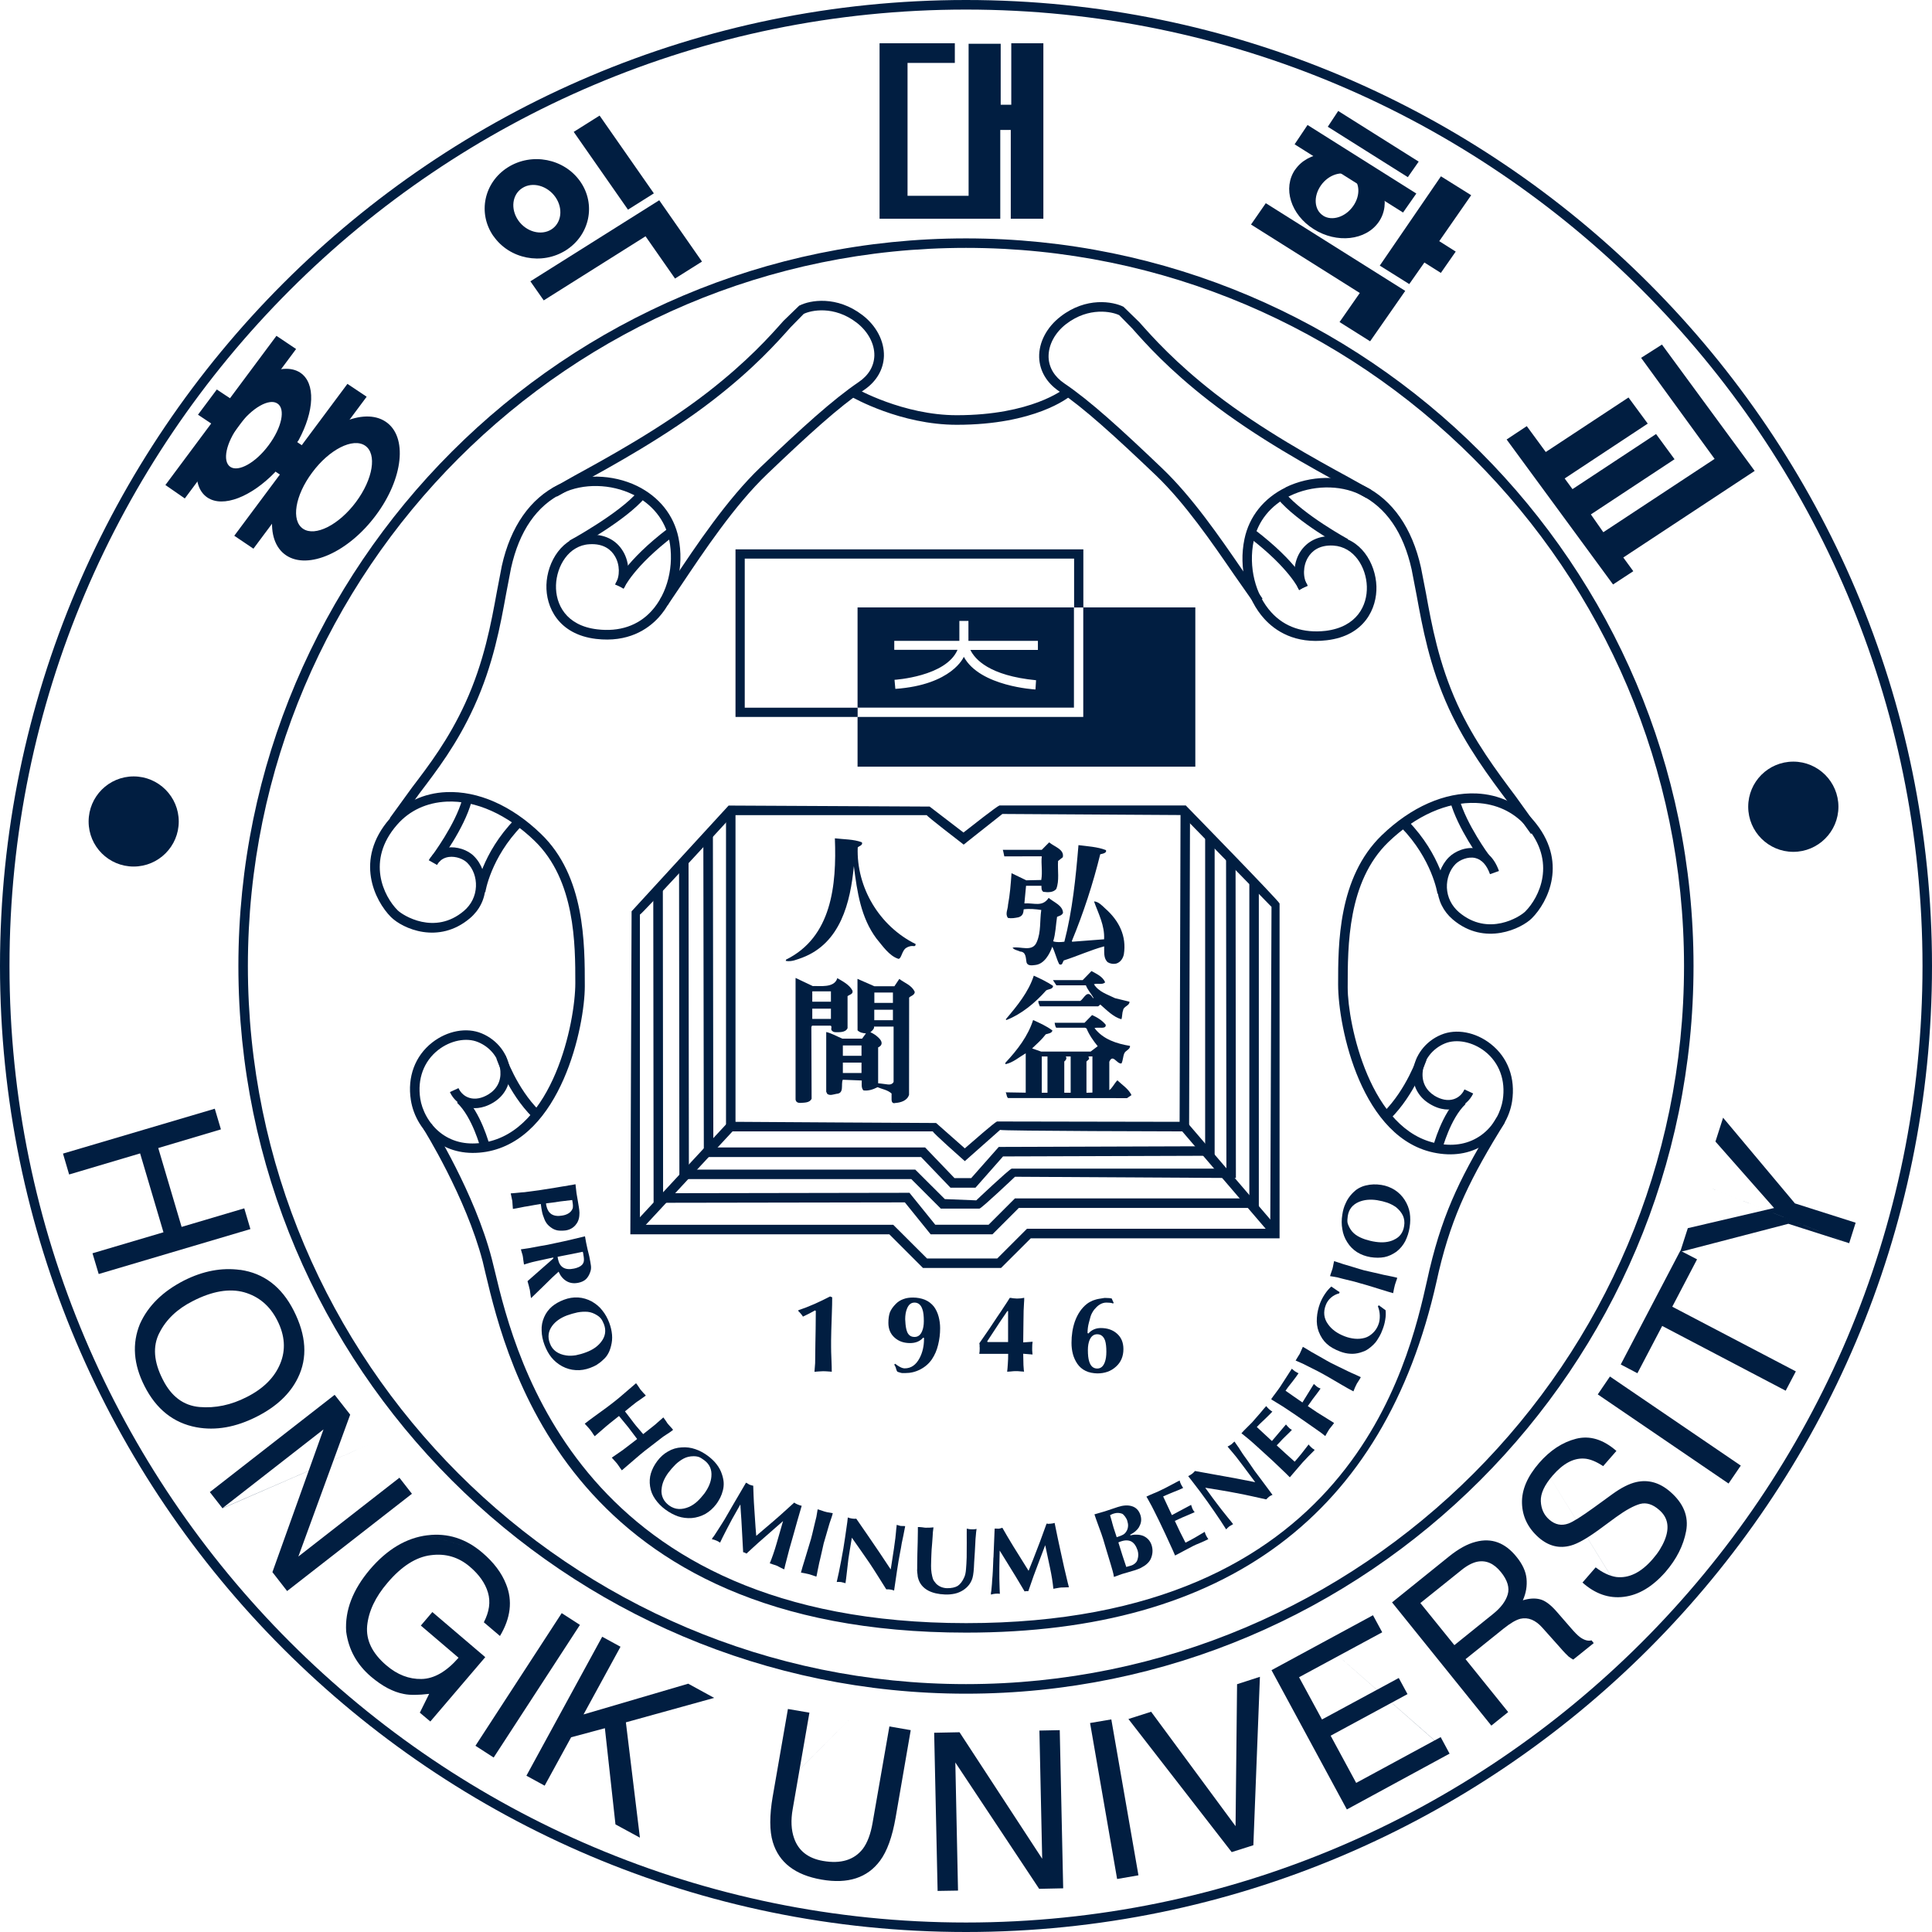 <svg width="23" height="23" viewBox="0 0 23 23" fill="none" xmlns="http://www.w3.org/2000/svg">
<g clip-path="url(#clip0_4393_55144)">
<path d="M6.815 14.304C6.816 14.311 6.817 14.318 6.818 14.325C6.82 14.342 6.822 14.357 6.82 14.369C6.82 14.381 6.816 14.392 6.81 14.402C6.797 14.424 6.78 14.439 6.759 14.45C6.738 14.461 6.713 14.469 6.685 14.472C6.647 14.478 6.615 14.476 6.588 14.466C6.557 14.455 6.534 14.432 6.519 14.399C6.513 14.384 6.509 14.373 6.507 14.364C6.504 14.355 6.502 14.343 6.5 14.326L6.581 14.316L6.676 14.302L6.812 14.286C6.812 14.291 6.813 14.298 6.815 14.305V14.304ZM6.764 14.114C6.757 14.116 6.748 14.117 6.736 14.119C6.73 14.119 6.687 14.126 6.606 14.14C6.527 14.153 6.469 14.162 6.435 14.167L6.264 14.19C6.258 14.192 6.241 14.193 6.211 14.195C6.182 14.197 6.158 14.2 6.14 14.202L6.08 14.207C6.08 14.211 6.083 14.224 6.088 14.245C6.093 14.267 6.097 14.285 6.099 14.298C6.099 14.304 6.101 14.318 6.102 14.341C6.103 14.364 6.105 14.381 6.106 14.392C6.125 14.389 6.155 14.384 6.193 14.376C6.232 14.368 6.262 14.362 6.282 14.36C6.308 14.355 6.333 14.351 6.359 14.346C6.385 14.341 6.412 14.337 6.438 14.333C6.438 14.339 6.44 14.346 6.441 14.354C6.442 14.362 6.443 14.371 6.445 14.383C6.446 14.385 6.448 14.397 6.451 14.416C6.455 14.437 6.459 14.453 6.463 14.465C6.476 14.503 6.487 14.531 6.497 14.547C6.511 14.571 6.531 14.593 6.558 14.612C6.584 14.632 6.611 14.643 6.639 14.648C6.667 14.652 6.698 14.652 6.733 14.648C6.78 14.641 6.818 14.621 6.848 14.588C6.877 14.556 6.894 14.516 6.897 14.468C6.899 14.447 6.899 14.426 6.896 14.406C6.893 14.385 6.891 14.364 6.887 14.345C6.887 14.341 6.884 14.322 6.877 14.285C6.87 14.248 6.865 14.22 6.863 14.203L6.851 14.098C6.822 14.104 6.793 14.11 6.764 14.113L6.764 14.114Z" fill="#011E41"/>
<path d="M6.944 14.932C6.952 14.972 6.954 15.001 6.949 15.021C6.942 15.049 6.921 15.071 6.888 15.085C6.869 15.093 6.851 15.099 6.834 15.102C6.727 15.125 6.663 15.087 6.643 14.99C6.64 14.978 6.639 14.968 6.638 14.962L6.718 14.946L6.806 14.929L6.938 14.902C6.939 14.909 6.942 14.918 6.945 14.932H6.944ZM6.307 15.352C6.308 15.357 6.31 15.372 6.313 15.396C6.316 15.421 6.319 15.441 6.322 15.454L6.377 15.401C6.398 15.381 6.433 15.347 6.479 15.302C6.548 15.233 6.605 15.178 6.65 15.139C6.672 15.19 6.704 15.228 6.745 15.252C6.786 15.276 6.833 15.282 6.886 15.271C6.925 15.263 6.955 15.248 6.977 15.227C6.999 15.205 7.016 15.176 7.028 15.139C7.036 15.117 7.038 15.092 7.035 15.068C7.032 15.044 7.025 15.006 7.015 14.955C7.008 14.928 7.002 14.902 6.995 14.874C6.989 14.848 6.983 14.822 6.978 14.795L6.964 14.718C6.944 14.722 6.892 14.735 6.81 14.755C6.778 14.763 6.748 14.77 6.719 14.776L6.518 14.819C6.509 14.82 6.478 14.826 6.426 14.835C6.373 14.844 6.331 14.852 6.297 14.859L6.223 14.87L6.201 14.873C6.202 14.878 6.206 14.891 6.212 14.912C6.219 14.933 6.224 14.949 6.225 14.962C6.226 14.967 6.228 14.98 6.23 15.001C6.234 15.024 6.236 15.041 6.238 15.054C6.247 15.052 6.264 15.047 6.291 15.038C6.318 15.03 6.339 15.024 6.354 15.021L6.384 15.014L6.582 14.971C6.582 14.971 6.587 14.972 6.589 14.975C6.589 14.977 6.587 14.98 6.584 14.984L6.535 15.028L6.481 15.075L6.28 15.252C6.291 15.288 6.299 15.321 6.306 15.351L6.307 15.352Z" fill="#011E41"/>
<path d="M6.573 15.785C6.612 15.732 6.67 15.69 6.749 15.66C6.79 15.645 6.833 15.633 6.874 15.624C6.917 15.616 6.956 15.614 6.996 15.617C7.035 15.621 7.072 15.635 7.108 15.658C7.131 15.672 7.147 15.688 7.158 15.703C7.169 15.717 7.179 15.739 7.19 15.765C7.218 15.839 7.207 15.91 7.157 15.974C7.116 16.028 7.056 16.07 6.977 16.099C6.935 16.115 6.895 16.126 6.855 16.134C6.815 16.14 6.777 16.142 6.74 16.136C6.693 16.129 6.653 16.114 6.619 16.09C6.586 16.066 6.561 16.034 6.546 15.991C6.518 15.917 6.527 15.848 6.573 15.785ZM7.106 16.246C7.132 16.23 7.157 16.211 7.18 16.188C7.205 16.167 7.225 16.142 7.24 16.114C7.254 16.09 7.265 16.06 7.274 16.024C7.286 15.979 7.29 15.935 7.286 15.889C7.282 15.843 7.271 15.796 7.254 15.75C7.233 15.693 7.205 15.643 7.17 15.6C7.137 15.556 7.094 15.522 7.044 15.493C6.993 15.466 6.94 15.45 6.882 15.446C6.826 15.443 6.769 15.452 6.714 15.473C6.658 15.494 6.61 15.521 6.571 15.554C6.532 15.588 6.5 15.629 6.478 15.68C6.456 15.73 6.445 15.784 6.448 15.84C6.449 15.898 6.461 15.954 6.482 16.01C6.504 16.068 6.531 16.118 6.565 16.16C6.599 16.202 6.641 16.237 6.692 16.265C6.743 16.292 6.797 16.308 6.855 16.311C6.913 16.315 6.969 16.305 7.024 16.285C7.054 16.274 7.082 16.261 7.108 16.246H7.106Z" fill="#011E41"/>
<path d="M7.572 16.467C7.58 16.477 7.591 16.491 7.603 16.51C7.615 16.528 7.623 16.54 7.625 16.543C7.634 16.554 7.646 16.567 7.661 16.584C7.676 16.599 7.685 16.609 7.688 16.614C7.671 16.626 7.648 16.643 7.618 16.664C7.587 16.684 7.567 16.699 7.559 16.706L7.521 16.736L7.44 16.802C7.452 16.817 7.472 16.844 7.5 16.88C7.528 16.918 7.543 16.938 7.546 16.941C7.559 16.958 7.579 16.983 7.61 17.018C7.64 17.053 7.655 17.071 7.657 17.073L7.783 16.973C7.8 16.959 7.814 16.948 7.825 16.937C7.868 16.899 7.893 16.878 7.897 16.874C7.905 16.884 7.915 16.899 7.928 16.917C7.94 16.936 7.947 16.947 7.951 16.951C7.957 16.959 7.969 16.972 7.985 16.989C8 17.006 8.01 17.016 8.013 17.022C7.997 17.035 7.981 17.047 7.967 17.056C7.916 17.089 7.89 17.106 7.886 17.11L7.676 17.272C7.638 17.303 7.603 17.331 7.573 17.358C7.467 17.449 7.41 17.497 7.403 17.504C7.394 17.493 7.385 17.479 7.373 17.462C7.361 17.444 7.353 17.433 7.35 17.429C7.342 17.419 7.329 17.403 7.312 17.385C7.295 17.367 7.285 17.356 7.283 17.353L7.412 17.264L7.543 17.164L7.585 17.131L7.48 16.992L7.369 16.857L7.261 16.943C7.236 16.962 7.204 16.991 7.161 17.028C7.119 17.064 7.092 17.087 7.08 17.098C7.072 17.088 7.062 17.075 7.051 17.056C7.039 17.038 7.031 17.028 7.028 17.024C7.019 17.012 7.006 16.998 6.99 16.98C6.973 16.963 6.964 16.952 6.961 16.949C6.995 16.923 7.036 16.89 7.086 16.855C7.199 16.774 7.269 16.722 7.297 16.699C7.337 16.668 7.371 16.64 7.401 16.614C7.508 16.521 7.566 16.472 7.572 16.467V16.467Z" fill="#011E41"/>
<path d="M7.876 17.733C7.879 17.667 7.907 17.6 7.956 17.533C7.983 17.497 8.012 17.464 8.042 17.434C8.073 17.405 8.106 17.381 8.14 17.363C8.175 17.345 8.213 17.336 8.257 17.336C8.284 17.336 8.305 17.34 8.322 17.346C8.34 17.353 8.359 17.366 8.383 17.383C8.447 17.43 8.476 17.494 8.469 17.576C8.464 17.644 8.435 17.711 8.386 17.779C8.359 17.814 8.331 17.846 8.302 17.873C8.272 17.901 8.24 17.922 8.206 17.938C8.162 17.957 8.121 17.966 8.08 17.964C8.039 17.962 8.001 17.948 7.964 17.921C7.9 17.873 7.87 17.81 7.875 17.733H7.876ZM8.574 17.83C8.587 17.804 8.598 17.774 8.606 17.742C8.614 17.711 8.617 17.679 8.615 17.647C8.613 17.62 8.607 17.588 8.595 17.552C8.581 17.508 8.56 17.469 8.531 17.432C8.503 17.395 8.468 17.363 8.429 17.333C8.38 17.297 8.33 17.269 8.278 17.252C8.226 17.234 8.171 17.226 8.113 17.231C8.056 17.234 8.002 17.25 7.953 17.279C7.903 17.307 7.861 17.345 7.825 17.393C7.789 17.441 7.764 17.49 7.749 17.539C7.734 17.588 7.731 17.641 7.739 17.695C7.747 17.75 7.767 17.8 7.8 17.847C7.833 17.894 7.872 17.935 7.92 17.97C7.97 18.007 8.021 18.034 8.072 18.052C8.124 18.069 8.178 18.076 8.236 18.072C8.293 18.067 8.347 18.05 8.397 18.023C8.448 17.993 8.49 17.955 8.525 17.909C8.545 17.883 8.56 17.856 8.574 17.83V17.83Z" fill="#011E41"/>
<path d="M8.707 17.948L8.881 17.651C8.887 17.653 8.894 17.658 8.904 17.663C8.913 17.67 8.919 17.673 8.921 17.674C8.931 17.678 8.94 17.681 8.948 17.683C8.956 17.684 8.962 17.686 8.967 17.687C8.97 17.773 8.972 17.84 8.975 17.886C8.976 17.903 8.98 17.969 8.988 18.084C8.992 18.151 8.997 18.217 9.003 18.284L9.115 18.188C9.233 18.089 9.347 17.988 9.455 17.888L9.466 17.895C9.471 17.899 9.477 17.902 9.482 17.904C9.487 17.906 9.493 17.91 9.5 17.912C9.516 17.919 9.531 17.924 9.544 17.926C9.505 18.059 9.474 18.168 9.451 18.252C9.427 18.336 9.409 18.399 9.397 18.442L9.347 18.635C9.347 18.639 9.345 18.646 9.342 18.657C9.34 18.669 9.338 18.676 9.335 18.683C9.324 18.677 9.307 18.67 9.288 18.66C9.268 18.649 9.256 18.643 9.252 18.641C9.24 18.636 9.223 18.63 9.202 18.624C9.181 18.616 9.169 18.612 9.164 18.611C9.192 18.543 9.22 18.463 9.246 18.372C9.272 18.281 9.297 18.193 9.322 18.108C9.273 18.151 9.224 18.194 9.176 18.236C9.127 18.278 9.079 18.321 9.03 18.364C8.998 18.393 8.95 18.436 8.887 18.495C8.876 18.489 8.868 18.485 8.862 18.482C8.86 18.482 8.854 18.48 8.847 18.479L8.836 18.276C8.832 18.211 8.829 18.15 8.826 18.094C8.822 18.033 8.817 17.972 8.814 17.91L8.714 18.087L8.654 18.201L8.603 18.301L8.572 18.365C8.558 18.355 8.547 18.349 8.541 18.346C8.534 18.342 8.529 18.341 8.525 18.339C8.511 18.332 8.493 18.328 8.475 18.324C8.477 18.317 8.481 18.311 8.485 18.305C8.485 18.303 8.49 18.298 8.498 18.289C8.509 18.272 8.525 18.248 8.546 18.215C8.562 18.191 8.578 18.164 8.597 18.135C8.616 18.105 8.636 18.073 8.657 18.035C8.679 17.998 8.696 17.969 8.708 17.947L8.707 17.948Z" fill="#011E41"/>
<path d="M9.914 18.014C9.91 18.031 9.905 18.049 9.898 18.069C9.881 18.117 9.871 18.148 9.868 18.16C9.862 18.184 9.851 18.22 9.837 18.267C9.823 18.314 9.812 18.35 9.806 18.373C9.8 18.399 9.791 18.437 9.78 18.489C9.768 18.539 9.76 18.579 9.753 18.604C9.75 18.616 9.743 18.651 9.732 18.706C9.728 18.729 9.724 18.75 9.719 18.769C9.707 18.766 9.691 18.76 9.671 18.753C9.65 18.746 9.638 18.742 9.633 18.741C9.604 18.733 9.571 18.728 9.535 18.721C9.546 18.68 9.56 18.631 9.579 18.572C9.62 18.439 9.645 18.355 9.655 18.32L9.67 18.261L9.704 18.118C9.709 18.098 9.714 18.077 9.719 18.057C9.723 18.036 9.728 18.007 9.734 17.968C9.747 17.971 9.763 17.977 9.785 17.984C9.805 17.991 9.818 17.996 9.822 17.996C9.836 18 9.853 18.005 9.875 18.007C9.897 18.011 9.91 18.014 9.914 18.014V18.014Z" fill="#011E41"/>
<path d="M10.064 18.848L10.057 18.845L10.013 18.834C9.998 18.832 9.98 18.832 9.961 18.833C9.978 18.76 9.996 18.676 10.014 18.579C10.033 18.483 10.048 18.39 10.061 18.3L10.087 18.119L10.093 18.065C10.111 18.072 10.128 18.076 10.143 18.078C10.158 18.08 10.174 18.082 10.194 18.08C10.218 18.115 10.263 18.181 10.332 18.28C10.377 18.346 10.422 18.413 10.469 18.481C10.526 18.566 10.571 18.634 10.604 18.684L10.642 18.437L10.659 18.312C10.661 18.296 10.663 18.274 10.666 18.243C10.668 18.213 10.671 18.19 10.673 18.175L10.675 18.153C10.686 18.156 10.696 18.159 10.704 18.161C10.712 18.164 10.719 18.166 10.725 18.166C10.73 18.167 10.738 18.167 10.75 18.167C10.762 18.167 10.771 18.167 10.776 18.169L10.764 18.23C10.761 18.247 10.758 18.265 10.754 18.282C10.743 18.33 10.737 18.36 10.735 18.372C10.73 18.406 10.723 18.444 10.715 18.484C10.707 18.523 10.701 18.556 10.697 18.583L10.679 18.697L10.644 18.935L10.632 18.931C10.621 18.927 10.61 18.924 10.599 18.923C10.585 18.921 10.569 18.919 10.551 18.921C10.506 18.848 10.473 18.796 10.453 18.765C10.418 18.708 10.383 18.656 10.351 18.607C10.327 18.571 10.291 18.52 10.245 18.454L10.141 18.306L10.116 18.457L10.1 18.559C10.097 18.584 10.09 18.645 10.079 18.74C10.075 18.779 10.07 18.815 10.065 18.849L10.064 18.848Z" fill="#011E41"/>
<path d="M11.626 18.201C11.621 18.229 11.619 18.256 11.617 18.281C11.614 18.307 11.612 18.335 11.611 18.367L11.605 18.478L11.597 18.603C11.594 18.688 11.588 18.748 11.577 18.786C11.559 18.846 11.523 18.893 11.467 18.93C11.437 18.949 11.404 18.964 11.367 18.972C11.329 18.98 11.291 18.984 11.25 18.982C11.171 18.979 11.105 18.964 11.051 18.936C10.986 18.901 10.945 18.85 10.928 18.78C10.926 18.775 10.925 18.765 10.924 18.753C10.922 18.74 10.921 18.73 10.92 18.721C10.919 18.712 10.919 18.703 10.918 18.696C10.918 18.689 10.918 18.681 10.919 18.67C10.919 18.657 10.919 18.647 10.919 18.64L10.921 18.499L10.925 18.357L10.927 18.226V18.179C10.938 18.179 10.955 18.179 10.978 18.182C11.001 18.186 11.015 18.187 11.021 18.187C11.051 18.188 11.082 18.186 11.113 18.183L11.106 18.238C11.105 18.268 11.101 18.312 11.097 18.372C11.091 18.431 11.089 18.475 11.088 18.504L11.086 18.555C11.085 18.584 11.085 18.612 11.084 18.641C11.084 18.669 11.085 18.698 11.09 18.726C11.095 18.754 11.1 18.778 11.106 18.796C11.113 18.814 11.126 18.833 11.145 18.854C11.179 18.887 11.222 18.905 11.273 18.907C11.327 18.908 11.37 18.898 11.401 18.88C11.431 18.86 11.458 18.826 11.48 18.775C11.49 18.753 11.497 18.722 11.5 18.682C11.504 18.642 11.506 18.594 11.508 18.54C11.509 18.502 11.509 18.446 11.509 18.369C11.508 18.293 11.509 18.236 11.509 18.198C11.523 18.201 11.533 18.202 11.539 18.204C11.544 18.205 11.554 18.206 11.567 18.206C11.579 18.206 11.587 18.206 11.594 18.206C11.601 18.206 11.611 18.204 11.624 18.202L11.626 18.201Z" fill="#011E41"/>
<path d="M11.827 18.542L11.841 18.198C11.847 18.197 11.855 18.197 11.867 18.198C11.878 18.199 11.885 18.199 11.887 18.199C11.898 18.198 11.907 18.196 11.915 18.193C11.922 18.191 11.929 18.19 11.933 18.188C11.977 18.264 12.01 18.322 12.034 18.36C12.043 18.376 12.078 18.433 12.139 18.53C12.174 18.587 12.209 18.644 12.245 18.7L12.3 18.563C12.357 18.419 12.41 18.278 12.459 18.139H12.471C12.478 18.142 12.484 18.142 12.49 18.14C12.496 18.14 12.502 18.14 12.508 18.139C12.527 18.137 12.542 18.135 12.555 18.13C12.582 18.266 12.606 18.376 12.625 18.463C12.644 18.547 12.658 18.611 12.667 18.654L12.713 18.849C12.713 18.849 12.716 18.859 12.719 18.871C12.722 18.881 12.724 18.89 12.725 18.896C12.712 18.897 12.694 18.898 12.671 18.898C12.649 18.899 12.635 18.899 12.631 18.899C12.618 18.901 12.601 18.902 12.579 18.907C12.558 18.911 12.544 18.913 12.54 18.914C12.533 18.841 12.52 18.757 12.5 18.664C12.48 18.572 12.461 18.482 12.443 18.395C12.419 18.456 12.396 18.517 12.374 18.577C12.351 18.637 12.329 18.698 12.306 18.758C12.291 18.799 12.27 18.861 12.242 18.942C12.229 18.942 12.22 18.942 12.214 18.942C12.211 18.942 12.206 18.943 12.198 18.946L12.094 18.772C12.059 18.716 12.028 18.664 11.998 18.616C11.966 18.564 11.934 18.512 11.901 18.459L11.897 18.662V18.791L11.9 18.902L11.903 18.974C11.886 18.972 11.873 18.971 11.867 18.972C11.859 18.972 11.854 18.972 11.848 18.973C11.833 18.974 11.816 18.978 11.797 18.983C11.797 18.978 11.797 18.97 11.797 18.962C11.797 18.96 11.798 18.953 11.801 18.941C11.803 18.922 11.806 18.893 11.809 18.855C11.811 18.825 11.812 18.793 11.816 18.759C11.819 18.724 11.82 18.686 11.822 18.643C11.824 18.599 11.825 18.566 11.826 18.542H11.827Z" fill="#011E41"/>
<path d="M13.239 18.122C13.228 18.082 13.22 18.055 13.215 18.038C13.229 18.031 13.238 18.026 13.243 18.024C13.249 18.022 13.256 18.02 13.265 18.017C13.296 18.008 13.326 18.009 13.357 18.02C13.369 18.025 13.381 18.037 13.394 18.055C13.407 18.073 13.416 18.09 13.42 18.105C13.427 18.128 13.431 18.149 13.429 18.17C13.427 18.193 13.421 18.213 13.409 18.231C13.398 18.249 13.385 18.262 13.37 18.27C13.356 18.278 13.337 18.286 13.312 18.294C13.307 18.295 13.302 18.297 13.294 18.3L13.257 18.187C13.257 18.187 13.251 18.163 13.239 18.124V18.122ZM13.561 18.176C13.587 18.132 13.592 18.087 13.577 18.038C13.559 17.98 13.522 17.943 13.468 17.929C13.424 17.917 13.371 17.92 13.309 17.94L13.153 17.992L13.029 18.028C13.04 18.062 13.057 18.11 13.081 18.175C13.105 18.239 13.122 18.288 13.132 18.32C13.133 18.325 13.146 18.368 13.17 18.448C13.194 18.527 13.211 18.585 13.222 18.62C13.23 18.645 13.237 18.671 13.245 18.699C13.253 18.727 13.258 18.751 13.261 18.773L13.355 18.739L13.515 18.692C13.529 18.687 13.543 18.682 13.556 18.677C13.569 18.672 13.579 18.667 13.586 18.663C13.614 18.648 13.636 18.634 13.651 18.62C13.672 18.602 13.688 18.582 13.699 18.559C13.723 18.505 13.727 18.451 13.71 18.396C13.693 18.343 13.659 18.306 13.609 18.284C13.585 18.275 13.56 18.27 13.533 18.27C13.506 18.269 13.481 18.271 13.458 18.279L13.455 18.27C13.503 18.246 13.539 18.215 13.562 18.177L13.561 18.176ZM13.314 18.362C13.318 18.36 13.323 18.358 13.33 18.355C13.337 18.353 13.343 18.351 13.348 18.349C13.396 18.333 13.436 18.335 13.468 18.351C13.501 18.369 13.525 18.404 13.543 18.457C13.553 18.491 13.554 18.526 13.543 18.562C13.538 18.582 13.528 18.598 13.514 18.61C13.499 18.623 13.483 18.633 13.462 18.639L13.408 18.654L13.363 18.519L13.314 18.362H13.314Z" fill="#011E41"/>
<path d="M13.655 17.83L13.648 17.817C13.666 17.808 13.693 17.795 13.73 17.78C13.768 17.765 13.795 17.753 13.814 17.743C13.847 17.728 13.89 17.706 13.944 17.677C13.999 17.647 14.032 17.631 14.043 17.625C14.046 17.639 14.052 17.654 14.06 17.672C14.062 17.675 14.065 17.68 14.068 17.685C14.07 17.69 14.074 17.696 14.078 17.703L14.086 17.713C14.06 17.726 14.02 17.744 13.966 17.764C13.913 17.786 13.872 17.803 13.847 17.815L13.897 17.922L13.951 18.037L14.18 17.915C14.183 17.927 14.187 17.937 14.19 17.945C14.192 17.953 14.195 17.96 14.198 17.965C14.202 17.974 14.206 17.981 14.21 17.986C14.213 17.991 14.217 17.996 14.222 18.002C14.202 18.011 14.171 18.025 14.13 18.042C14.088 18.059 14.057 18.073 14.036 18.083L13.986 18.106L14.048 18.237L14.113 18.365C14.185 18.329 14.261 18.286 14.342 18.236C14.345 18.25 14.351 18.265 14.359 18.282C14.362 18.286 14.364 18.291 14.367 18.295C14.37 18.299 14.373 18.306 14.377 18.312L14.385 18.323C14.364 18.334 14.333 18.348 14.292 18.366C14.249 18.383 14.218 18.397 14.197 18.408L14.078 18.471L13.989 18.518L13.963 18.458L13.874 18.264L13.8 18.108L13.741 17.989C13.728 17.962 13.717 17.943 13.711 17.93C13.675 17.864 13.656 17.831 13.656 17.83H13.655Z" fill="#011E41"/>
<path d="M14.681 18.144L14.674 18.148L14.636 18.17C14.623 18.181 14.61 18.192 14.597 18.207C14.558 18.144 14.51 18.072 14.454 17.991C14.399 17.911 14.344 17.834 14.289 17.76L14.178 17.615L14.145 17.573C14.162 17.565 14.176 17.556 14.189 17.547C14.201 17.539 14.213 17.526 14.226 17.512C14.266 17.519 14.346 17.534 14.464 17.555C14.543 17.569 14.622 17.584 14.703 17.598C14.804 17.618 14.884 17.633 14.943 17.645L14.793 17.444L14.716 17.343C14.707 17.331 14.693 17.314 14.673 17.291C14.653 17.268 14.638 17.251 14.628 17.238L14.614 17.221C14.624 17.216 14.633 17.211 14.64 17.207C14.648 17.203 14.653 17.198 14.658 17.195C14.663 17.192 14.669 17.187 14.677 17.178C14.685 17.171 14.692 17.165 14.696 17.161L14.732 17.213C14.742 17.226 14.752 17.241 14.762 17.258C14.788 17.299 14.805 17.324 14.812 17.333C14.833 17.362 14.855 17.392 14.878 17.426C14.901 17.46 14.92 17.488 14.935 17.509L15.005 17.602L15.149 17.796L15.137 17.801C15.127 17.805 15.117 17.811 15.109 17.817C15.097 17.827 15.086 17.838 15.074 17.85C14.991 17.832 14.93 17.818 14.893 17.81C14.829 17.796 14.768 17.783 14.71 17.773C14.666 17.764 14.605 17.753 14.526 17.74L14.348 17.711L14.438 17.835L14.5 17.917C14.514 17.937 14.552 17.985 14.613 18.061C14.638 18.09 14.66 18.119 14.681 18.146V18.144Z" fill="#011E41"/>
<path d="M14.79 17.072L14.779 17.063C14.792 17.047 14.813 17.026 14.841 16.998C14.87 16.969 14.891 16.948 14.906 16.933C14.93 16.906 14.962 16.869 15.002 16.823C15.042 16.775 15.065 16.748 15.074 16.739C15.083 16.75 15.093 16.763 15.107 16.775C15.11 16.778 15.115 16.782 15.119 16.785C15.123 16.788 15.129 16.793 15.135 16.797L15.147 16.805C15.128 16.826 15.097 16.857 15.055 16.897C15.012 16.936 14.982 16.967 14.962 16.988L15.049 17.069L15.142 17.155L15.309 16.958C15.317 16.967 15.324 16.974 15.329 16.981C15.335 16.988 15.34 16.993 15.345 16.997C15.351 17.004 15.358 17.009 15.363 17.012C15.368 17.015 15.374 17.018 15.38 17.022C15.366 17.038 15.342 17.062 15.309 17.093C15.277 17.124 15.253 17.148 15.238 17.166L15.199 17.207L15.306 17.305L15.413 17.401C15.467 17.34 15.522 17.272 15.579 17.196C15.587 17.208 15.598 17.219 15.611 17.231C15.615 17.234 15.619 17.238 15.623 17.242C15.628 17.245 15.633 17.249 15.639 17.252L15.651 17.261C15.636 17.277 15.612 17.302 15.58 17.333C15.547 17.367 15.524 17.391 15.508 17.409L15.421 17.51L15.355 17.587L15.309 17.541L15.155 17.394L15.027 17.277L14.929 17.188C14.907 17.168 14.891 17.154 14.879 17.144C14.821 17.096 14.792 17.072 14.791 17.072H14.79Z" fill="#011E41"/>
<path d="M15.145 16.665L15.133 16.657C15.144 16.641 15.161 16.616 15.186 16.584C15.21 16.553 15.227 16.528 15.239 16.511C15.26 16.48 15.286 16.439 15.319 16.387C15.352 16.336 15.372 16.304 15.379 16.294C15.389 16.304 15.402 16.314 15.416 16.325C15.42 16.328 15.425 16.33 15.43 16.333C15.434 16.336 15.441 16.339 15.447 16.343L15.459 16.348C15.443 16.373 15.418 16.407 15.382 16.453C15.345 16.498 15.32 16.532 15.304 16.556L15.401 16.624L15.505 16.696L15.641 16.476C15.65 16.484 15.658 16.491 15.665 16.497C15.671 16.503 15.677 16.507 15.682 16.511C15.69 16.517 15.698 16.52 15.703 16.523C15.708 16.525 15.714 16.528 15.721 16.53C15.709 16.549 15.689 16.576 15.662 16.611C15.634 16.647 15.614 16.674 15.601 16.694L15.569 16.739L15.678 16.813L15.882 16.94C15.876 16.95 15.865 16.963 15.851 16.981C15.837 16.999 15.828 17.01 15.824 17.015C15.817 17.026 15.808 17.041 15.797 17.06C15.787 17.079 15.78 17.091 15.777 17.096L15.725 17.055L15.551 16.933L15.409 16.835L15.298 16.761C15.275 16.745 15.256 16.734 15.243 16.726C15.179 16.686 15.145 16.667 15.145 16.666V16.665Z" fill="#011E41"/>
<path d="M15.511 16.034C15.526 16.042 15.541 16.051 15.559 16.062C15.603 16.089 15.63 16.106 15.642 16.111C15.663 16.124 15.696 16.141 15.739 16.166C15.781 16.191 15.814 16.209 15.836 16.221C15.859 16.233 15.893 16.25 15.941 16.273C15.988 16.295 16.023 16.313 16.048 16.325C16.059 16.331 16.091 16.345 16.143 16.368C16.164 16.378 16.183 16.386 16.2 16.395C16.195 16.406 16.186 16.42 16.174 16.439C16.162 16.457 16.155 16.468 16.153 16.472C16.139 16.498 16.125 16.53 16.112 16.564C16.074 16.544 16.028 16.519 15.976 16.488C15.855 16.417 15.78 16.373 15.748 16.356L15.694 16.327L15.563 16.261C15.544 16.252 15.525 16.243 15.507 16.233C15.487 16.224 15.46 16.212 15.424 16.197C15.43 16.187 15.439 16.171 15.451 16.152C15.462 16.134 15.47 16.123 15.472 16.119C15.478 16.107 15.485 16.09 15.494 16.07C15.503 16.05 15.508 16.037 15.51 16.034H15.511Z" fill="#011E41"/>
<path d="M16.403 15.552L16.414 15.539L16.495 15.598C16.499 15.633 16.498 15.671 16.491 15.71C16.485 15.749 16.475 15.787 16.46 15.825C16.448 15.859 16.435 15.887 16.422 15.909C16.421 15.911 16.411 15.927 16.392 15.958C16.382 15.973 16.368 15.991 16.349 16.009C16.33 16.027 16.313 16.042 16.297 16.053C16.282 16.065 16.264 16.075 16.245 16.084C16.229 16.09 16.211 16.097 16.191 16.103C16.152 16.114 16.113 16.119 16.074 16.116C16.035 16.114 15.995 16.105 15.955 16.09C15.889 16.065 15.835 16.035 15.795 15.998C15.755 15.962 15.723 15.914 15.699 15.853C15.68 15.802 15.673 15.748 15.677 15.688C15.681 15.629 15.694 15.571 15.715 15.515C15.73 15.476 15.749 15.441 15.772 15.406C15.796 15.37 15.821 15.341 15.849 15.316C15.862 15.325 15.878 15.336 15.896 15.348C15.914 15.361 15.932 15.372 15.948 15.382L15.943 15.397C15.907 15.406 15.874 15.423 15.846 15.447C15.817 15.472 15.796 15.502 15.783 15.537C15.751 15.619 15.76 15.697 15.811 15.766C15.855 15.828 15.921 15.875 16.007 15.908C16.048 15.924 16.088 15.933 16.129 15.937C16.171 15.941 16.209 15.937 16.247 15.927C16.283 15.917 16.316 15.896 16.345 15.868C16.373 15.841 16.395 15.808 16.409 15.77C16.422 15.738 16.427 15.701 16.426 15.661C16.425 15.621 16.417 15.585 16.403 15.55V15.552Z" fill="#011E41"/>
<path d="M15.88 15.013C15.896 15.018 15.914 15.023 15.934 15.03C15.981 15.046 16.012 15.056 16.025 15.059C16.049 15.066 16.085 15.076 16.132 15.091C16.179 15.105 16.215 15.117 16.239 15.123C16.264 15.129 16.302 15.138 16.353 15.149C16.404 15.161 16.443 15.169 16.469 15.176C16.482 15.179 16.516 15.186 16.572 15.197C16.594 15.202 16.615 15.206 16.634 15.212C16.631 15.224 16.626 15.239 16.618 15.26C16.611 15.28 16.607 15.293 16.606 15.297C16.598 15.326 16.592 15.358 16.585 15.395C16.544 15.383 16.495 15.369 16.436 15.35C16.304 15.309 16.22 15.283 16.185 15.275L16.126 15.258L15.983 15.223C15.963 15.218 15.943 15.212 15.922 15.207C15.902 15.204 15.873 15.197 15.834 15.192C15.837 15.179 15.843 15.162 15.85 15.142C15.858 15.121 15.862 15.108 15.863 15.104C15.867 15.09 15.87 15.073 15.874 15.052C15.878 15.03 15.881 15.017 15.882 15.013L15.88 15.013Z" fill="#011E41"/>
<path d="M16.591 14.761C16.531 14.789 16.459 14.796 16.377 14.784C16.333 14.778 16.291 14.767 16.25 14.754C16.209 14.74 16.172 14.723 16.141 14.701C16.109 14.678 16.083 14.649 16.063 14.61C16.051 14.587 16.043 14.565 16.041 14.548C16.039 14.529 16.041 14.506 16.045 14.476C16.057 14.398 16.1 14.342 16.176 14.309C16.238 14.283 16.311 14.275 16.395 14.288C16.438 14.295 16.479 14.305 16.517 14.318C16.555 14.332 16.589 14.35 16.619 14.371C16.656 14.401 16.684 14.435 16.701 14.471C16.718 14.508 16.723 14.55 16.716 14.594C16.704 14.674 16.663 14.729 16.592 14.76L16.591 14.761ZM16.351 14.1C16.321 14.101 16.29 14.105 16.258 14.113C16.227 14.12 16.197 14.133 16.169 14.149C16.146 14.162 16.122 14.183 16.095 14.211C16.064 14.244 16.038 14.282 16.02 14.324C16 14.365 15.987 14.411 15.98 14.46C15.97 14.52 15.97 14.578 15.98 14.632C15.988 14.686 16.007 14.739 16.038 14.787C16.068 14.836 16.108 14.876 16.156 14.907C16.204 14.937 16.258 14.956 16.316 14.966C16.375 14.975 16.43 14.975 16.48 14.966C16.531 14.956 16.578 14.933 16.623 14.902C16.667 14.868 16.702 14.827 16.729 14.776C16.754 14.725 16.772 14.671 16.781 14.612C16.791 14.55 16.791 14.493 16.783 14.44C16.774 14.386 16.754 14.335 16.723 14.286C16.692 14.237 16.652 14.197 16.604 14.166C16.554 14.135 16.502 14.115 16.444 14.106C16.411 14.101 16.38 14.099 16.351 14.1Z" fill="#011E41"/>
<path d="M9.71 15.822L9.712 15.607L9.703 15.6C9.659 15.625 9.611 15.65 9.559 15.674C9.551 15.662 9.544 15.651 9.535 15.641C9.527 15.63 9.516 15.62 9.504 15.608V15.598C9.565 15.578 9.629 15.553 9.695 15.524C9.746 15.501 9.809 15.472 9.882 15.434L9.907 15.444C9.907 15.497 9.906 15.562 9.903 15.634C9.897 15.806 9.894 15.912 9.894 15.957V16.035C9.894 16.067 9.895 16.116 9.898 16.182C9.901 16.247 9.902 16.296 9.902 16.331L9.89 16.329C9.865 16.327 9.846 16.326 9.834 16.325C9.821 16.325 9.81 16.324 9.799 16.324C9.786 16.324 9.766 16.325 9.742 16.327C9.716 16.329 9.701 16.331 9.696 16.331L9.704 16.229C9.704 16.166 9.705 16.086 9.707 15.99C9.709 15.893 9.71 15.838 9.71 15.822Z" fill="#011E41"/>
<path d="M10.977 15.848C10.958 15.894 10.928 15.916 10.888 15.916C10.847 15.916 10.821 15.899 10.803 15.864C10.793 15.842 10.784 15.809 10.78 15.764L10.776 15.705C10.776 15.658 10.783 15.615 10.797 15.581C10.816 15.532 10.845 15.507 10.887 15.507C10.933 15.507 10.965 15.535 10.982 15.59C10.993 15.621 10.998 15.668 10.998 15.728C10.998 15.775 10.991 15.816 10.977 15.848H10.977ZM10.665 16.286C10.668 16.294 10.671 16.304 10.674 16.314C10.678 16.325 10.683 16.331 10.689 16.332C10.696 16.334 10.7 16.335 10.704 16.337C10.719 16.342 10.731 16.345 10.739 16.346C10.747 16.346 10.76 16.346 10.778 16.346C10.841 16.346 10.9 16.332 10.957 16.302C11.013 16.273 11.059 16.233 11.094 16.182C11.128 16.131 11.153 16.074 11.168 16.01C11.184 15.946 11.192 15.88 11.192 15.812C11.192 15.765 11.186 15.719 11.174 15.674C11.162 15.629 11.143 15.589 11.119 15.556C11.09 15.519 11.053 15.491 11.01 15.473C10.967 15.456 10.919 15.447 10.868 15.447C10.827 15.447 10.79 15.452 10.756 15.465C10.722 15.477 10.691 15.495 10.665 15.522C10.63 15.557 10.607 15.591 10.594 15.623C10.582 15.657 10.576 15.699 10.576 15.749C10.576 15.822 10.601 15.881 10.65 15.924C10.7 15.969 10.761 15.989 10.835 15.989C10.9 15.989 10.952 15.968 10.991 15.924L11 15.928V15.941C11 16.024 10.983 16.099 10.949 16.165C10.906 16.248 10.847 16.29 10.771 16.29C10.753 16.29 10.733 16.284 10.71 16.271C10.697 16.265 10.679 16.252 10.656 16.235L10.646 16.245C10.656 16.263 10.663 16.276 10.665 16.284L10.665 16.286Z" fill="#011E41"/>
<path d="M11.901 15.742C11.947 15.674 11.977 15.629 11.992 15.608H12.001V15.977H11.758L11.752 15.969C11.816 15.871 11.865 15.796 11.901 15.742ZM11.661 16.021C11.663 16.034 11.663 16.045 11.663 16.055C11.663 16.067 11.663 16.078 11.662 16.087C11.662 16.089 11.661 16.098 11.658 16.117H12.002C12.002 16.159 12.001 16.199 11.998 16.236C11.996 16.273 11.993 16.303 11.99 16.33C11.995 16.33 12.01 16.329 12.033 16.327C12.057 16.324 12.076 16.323 12.091 16.323C12.108 16.323 12.124 16.323 12.137 16.325C12.15 16.326 12.164 16.328 12.179 16.328L12.191 16.33L12.188 16.307L12.184 16.252L12.181 16.116L12.292 16.125C12.29 16.1 12.288 16.084 12.288 16.077C12.288 16.071 12.288 16.061 12.288 16.049C12.288 16.033 12.288 16.021 12.289 16.009C12.29 15.998 12.291 15.986 12.293 15.973L12.181 15.981L12.184 15.733L12.186 15.603C12.186 15.597 12.188 15.565 12.191 15.506C12.193 15.492 12.193 15.473 12.193 15.45C12.168 15.456 12.139 15.459 12.107 15.459C12.095 15.459 12.081 15.458 12.064 15.456C12.047 15.453 12.036 15.451 12.033 15.451H12.021C12.002 15.481 11.978 15.52 11.947 15.565C11.931 15.591 11.905 15.629 11.87 15.68L11.775 15.823L11.659 15.991C11.66 15.998 11.661 16.008 11.663 16.02L11.661 16.021Z" fill="#011E41"/>
<path d="M12.972 15.951C12.991 15.907 13.021 15.884 13.061 15.884C13.107 15.884 13.138 15.909 13.156 15.96C13.166 15.992 13.171 16.036 13.171 16.092C13.171 16.142 13.165 16.184 13.152 16.218C13.133 16.268 13.104 16.292 13.062 16.292C13.016 16.292 12.984 16.264 12.967 16.209C12.956 16.176 12.951 16.131 12.951 16.071C12.951 16.024 12.958 15.984 12.972 15.95L12.972 15.951ZM13.235 15.458C13.218 15.454 13.196 15.452 13.169 15.452H13.146C13.136 15.453 13.118 15.456 13.09 15.461C13.062 15.465 13.036 15.473 13.011 15.482C12.986 15.493 12.962 15.505 12.94 15.522C12.877 15.571 12.829 15.641 12.796 15.732C12.769 15.81 12.756 15.895 12.756 15.986C12.756 16.032 12.761 16.076 12.772 16.118C12.783 16.16 12.801 16.199 12.825 16.235C12.85 16.271 12.882 16.3 12.924 16.32C12.941 16.329 12.964 16.337 12.99 16.342C13.017 16.347 13.041 16.35 13.064 16.35C13.152 16.35 13.226 16.324 13.285 16.27C13.344 16.218 13.374 16.147 13.374 16.061C13.374 15.983 13.349 15.922 13.298 15.877C13.248 15.832 13.183 15.81 13.105 15.81C13.046 15.81 12.996 15.831 12.957 15.875L12.947 15.87C12.947 15.828 12.952 15.787 12.963 15.746C12.969 15.725 12.975 15.7 12.983 15.672C12.992 15.644 13.006 15.618 13.026 15.591C13.046 15.567 13.066 15.547 13.088 15.533C13.115 15.515 13.143 15.507 13.172 15.507C13.186 15.507 13.199 15.508 13.213 15.509C13.227 15.51 13.239 15.513 13.251 15.518L13.258 15.51C13.251 15.494 13.242 15.477 13.235 15.459L13.235 15.458Z" fill="#011E41"/>
<path d="M1.591 10.316C1.888 10.316 2.128 10.075 2.128 9.78C2.128 9.485 1.888 9.243 1.591 9.243C1.295 9.243 1.055 9.483 1.055 9.78C1.055 10.077 1.295 10.316 1.591 10.316Z" fill="#011E41"/>
<path d="M21.349 10.141C21.645 10.141 21.886 9.9 21.886 9.604C21.886 9.308 21.645 9.067 21.349 9.067C21.052 9.067 20.812 9.307 20.812 9.604C20.812 9.901 21.053 10.141 21.349 10.141Z" fill="#011E41"/>
<path d="M1.969 5.774L2.514 5.042L2.357 4.937L2.581 4.637L2.738 4.741L3.291 3.998L3.525 4.155L2.2 5.934L1.969 5.774Z" fill="#011E41"/>
<path d="M3.81 5.445L3.44 5.198L3.18 5.548L3.549 5.795L3.81 5.445Z" fill="#011E41"/>
<path d="M4.365 4.723L4.136 4.57L2.789 6.378L3.017 6.532L4.365 4.723Z" fill="#011E41"/>
<path d="M3.273 5.623C2.99 5.915 2.656 6.048 2.469 5.923C2.248 5.775 2.317 5.323 2.622 4.913C2.928 4.503 3.354 4.29 3.575 4.437C3.76 4.561 3.742 4.896 3.554 5.242M3.199 5.299C3.355 5.09 3.401 4.868 3.303 4.804C3.206 4.738 3 4.854 2.846 5.063C2.691 5.27 2.644 5.492 2.742 5.558C2.839 5.623 3.045 5.508 3.199 5.299Z" fill="#011E41"/>
<path d="M3.406 6.611C3.143 6.434 3.195 5.936 3.522 5.497C3.849 5.057 4.328 4.844 4.591 5.02C4.855 5.196 4.803 5.695 4.475 6.134C4.148 6.574 3.669 6.787 3.406 6.611L3.406 6.611ZM4.238 5.976C4.442 5.702 4.49 5.402 4.346 5.305C4.201 5.208 3.919 5.351 3.716 5.626C3.512 5.899 3.463 6.198 3.608 6.295C3.752 6.392 4.035 6.249 4.238 5.976Z" fill="#011E41"/>
<path d="M7.784 2.302L7.138 1.376L6.83 1.57L7.476 2.496L7.784 2.302Z" fill="#011E41"/>
<path d="M6.314 3.349L7.848 2.384L8.357 3.114L8.036 3.316L7.685 2.813L6.473 3.576L6.314 3.349Z" fill="#011E41"/>
<path d="M5.874 2.811C5.684 2.538 5.761 2.172 6.046 1.992C6.332 1.812 6.717 1.888 6.908 2.161C7.098 2.433 7.021 2.8 6.736 2.98C6.451 3.16 6.065 3.084 5.875 2.811H5.874ZM6.563 2.732C6.685 2.656 6.707 2.482 6.612 2.346C6.516 2.21 6.34 2.161 6.219 2.238C6.097 2.314 6.075 2.487 6.17 2.624C6.265 2.76 6.441 2.808 6.563 2.732V2.732Z" fill="#011E41"/>
<path d="M11.367 0.515H10.471V2.604H11.908V1.547H12.033V2.604H12.421V0.515H12.039V1.247H11.913V0.521H11.531V2.331H10.804V0.749H11.367V0.515Z" fill="#011E41"/>
<path d="M19.785 4.102L20.889 5.606L19.325 6.637L19.444 6.8L19.203 6.958L17.936 5.232L18.176 5.073L18.402 5.381L19.387 4.732L19.616 5.043L18.627 5.696L18.72 5.823L19.715 5.167L19.935 5.467L18.939 6.124L19.087 6.336L20.412 5.463L19.537 4.26L19.785 4.102Z" fill="#011E41"/>
<path d="M15.931 1.321L16.889 1.924L16.76 2.109L15.807 1.509L15.931 1.321Z" fill="#011E41"/>
<path d="M15.566 1.488L16.861 2.304L16.703 2.53L15.412 1.718L15.566 1.488Z" fill="#011E41"/>
<path d="M17.154 2.099L17.514 2.324L17.134 2.871L17.33 2.995L17.153 3.249L16.957 3.125L16.777 3.382L16.426 3.162L17.154 2.099Z" fill="#011E41"/>
<path d="M15.069 2.419L16.729 3.463L16.311 4.063L15.947 3.834L16.188 3.488L14.893 2.673L15.069 2.419Z" fill="#011E41"/>
<path d="M15.42 2.018C15.572 1.799 15.919 1.761 16.192 1.934C16.467 2.106 16.566 2.423 16.413 2.643C16.26 2.863 15.914 2.901 15.64 2.728C15.365 2.556 15.267 2.238 15.419 2.018H15.42ZM15.752 2.568C15.858 2.635 16.019 2.584 16.11 2.452C16.201 2.322 16.189 2.161 16.082 2.094C15.975 2.027 15.814 2.079 15.724 2.209C15.633 2.34 15.645 2.5 15.752 2.567V2.568Z" fill="#011E41"/>
<path d="M0.751 13.733L2.557 13.199L2.63 13.445L1.884 13.667L2.162 14.606L2.908 14.385L2.981 14.632L1.175 15.167L1.101 14.92L1.946 14.67L1.668 13.731L0.823 13.982L0.75 13.734L0.751 13.733Z" fill="#011E41"/>
<path d="M1.897 15.869C1.976 15.71 2.109 15.583 2.295 15.489C2.527 15.37 2.731 15.336 2.906 15.384C3.081 15.434 3.213 15.545 3.301 15.719C3.392 15.898 3.404 16.07 3.336 16.234C3.268 16.399 3.136 16.531 2.938 16.631C2.751 16.727 2.563 16.766 2.374 16.75C2.184 16.733 2.039 16.624 1.938 16.423C1.83 16.212 1.816 16.027 1.897 15.868V15.869ZM2.859 15.118C2.64 15.088 2.417 15.13 2.189 15.245C1.938 15.374 1.763 15.545 1.666 15.761C1.57 15.995 1.589 16.242 1.72 16.5C1.86 16.777 2.066 16.94 2.337 16.991C2.568 17.034 2.81 16.991 3.06 16.863C3.292 16.745 3.453 16.593 3.545 16.406C3.664 16.166 3.647 15.898 3.496 15.601C3.352 15.318 3.14 15.157 2.859 15.117V15.118Z" fill="#011E41"/>
<path d="M4.434 17.18L2.649 17.954L3.851 17.017L3.243 18.716L3.418 18.941L4.904 17.783L4.755 17.592L3.552 18.53L4.169 16.841L3.984 16.605L2.498 17.763L2.649 17.956L4.434 17.18Z" fill="#011E41"/>
<path d="M5.711 18.454L5.088 18.277C4.837 18.308 4.609 18.444 4.404 18.684C4.2 18.925 4.105 19.171 4.121 19.423C4.149 19.637 4.248 19.817 4.419 19.962C4.55 20.073 4.679 20.142 4.806 20.166C4.88 20.182 4.981 20.18 5.109 20.165L4.998 20.389L5.123 20.494L5.777 19.728L5.147 19.191L5.01 19.352L5.459 19.735C5.314 19.901 5.167 19.985 5.018 19.988C4.869 19.991 4.73 19.937 4.6 19.826C4.431 19.682 4.355 19.525 4.371 19.354C4.388 19.183 4.468 19.012 4.613 18.843C4.781 18.645 4.954 18.535 5.13 18.514C5.305 18.491 5.459 18.537 5.592 18.65C5.704 18.745 5.777 18.849 5.809 18.959C5.842 19.07 5.825 19.187 5.76 19.313L5.952 19.476C6.08 19.262 6.104 19.056 6.025 18.86C5.972 18.724 5.877 18.599 5.742 18.484C5.546 18.316 5.328 18.248 5.089 18.277L5.711 18.454Z" fill="#011E41"/>
<path d="M5.877 20.923L6.904 19.344L6.687 19.204L5.66 20.783L5.877 20.923Z" fill="#011E41"/>
<path d="M6.267 21.139L7.169 19.485L7.387 19.604L6.947 20.41L8.193 20.044L8.502 20.213L7.451 20.504L7.618 21.877L7.327 21.719L7.201 20.574L6.799 20.682L6.484 21.258L6.266 21.139H6.267Z" fill="#011E41"/>
<path d="M10.112 20.47L9.199 21.386C9.16 21.615 9.16 21.796 9.2 21.929C9.273 22.173 9.467 22.322 9.78 22.376C10.094 22.431 10.326 22.355 10.477 22.151C10.561 22.038 10.622 21.868 10.662 21.639L10.842 20.597L10.588 20.553L10.388 21.7C10.365 21.834 10.326 21.938 10.271 22.011C10.168 22.142 10.011 22.191 9.798 22.154C9.62 22.123 9.506 22.033 9.454 21.885C9.419 21.787 9.413 21.67 9.437 21.536L9.636 20.389L9.38 20.345L9.199 21.387L10.112 20.47Z" fill="#011E41"/>
<path d="M11.853 20.612L11.405 22.507L11.373 20.982L12.371 22.486L12.657 22.48L12.616 20.597L12.374 20.602L12.407 22.128L11.423 20.622L11.121 20.628L11.162 22.511L11.405 22.507L11.853 20.612Z" fill="#011E41"/>
<path d="M13.553 22.325L13.23 20.469L12.977 20.512L13.299 22.369L13.553 22.325Z" fill="#011E41"/>
<path d="M13.435 20.464L13.704 20.378L14.709 21.74L14.727 20.05L14.999 19.962L14.921 21.967L14.663 22.049L13.434 20.465L13.435 20.464Z" fill="#011E41"/>
<path d="M15.748 19.552L17.257 20.877L17.151 20.68L16.145 21.225L15.841 20.663L16.756 20.168L16.652 19.976L15.738 20.47L15.465 19.967L16.455 19.432L16.345 19.229L15.137 19.883L16.034 21.541L17.258 20.876L15.748 19.552Z" fill="#011E41"/>
<path d="M16.909 19.084L17.395 18.694C17.462 18.639 17.525 18.606 17.581 18.593C17.688 18.57 17.783 18.61 17.868 18.715C17.946 18.811 17.973 18.901 17.949 18.982C17.925 19.063 17.866 19.141 17.773 19.215L17.314 19.585L16.909 19.084V19.084ZM17.954 20.381L17.447 19.752L17.9 19.388C17.981 19.323 18.048 19.284 18.1 19.271C18.193 19.25 18.28 19.286 18.362 19.378L18.571 19.612C18.619 19.668 18.654 19.703 18.674 19.721C18.695 19.737 18.713 19.748 18.729 19.757L18.973 19.561L18.947 19.528C18.905 19.539 18.86 19.526 18.81 19.49C18.781 19.469 18.743 19.43 18.696 19.375L18.53 19.184C18.458 19.102 18.392 19.053 18.332 19.039C18.273 19.024 18.206 19.028 18.129 19.051C18.168 18.965 18.181 18.879 18.173 18.794C18.165 18.708 18.125 18.621 18.054 18.534C17.918 18.365 17.757 18.305 17.568 18.355C17.469 18.38 17.364 18.438 17.252 18.528L16.572 19.076L17.754 20.543L17.953 20.383L17.954 20.381Z" fill="#011E41"/>
<path d="M18.334 17.396L19.33 19.01C19.507 18.989 19.672 18.89 19.827 18.714C19.959 18.561 20.041 18.399 20.073 18.227C20.105 18.053 20.043 17.898 19.885 17.76C19.759 17.65 19.623 17.611 19.478 17.644C19.395 17.663 19.3 17.711 19.194 17.788L18.975 17.947C18.827 18.054 18.727 18.117 18.672 18.137C18.59 18.167 18.514 18.152 18.444 18.091C18.381 18.037 18.347 17.963 18.343 17.872C18.339 17.781 18.386 17.679 18.485 17.565C18.607 17.424 18.731 17.357 18.857 17.364C18.924 17.367 19.001 17.398 19.085 17.454L19.243 17.273C19.085 17.135 18.925 17.087 18.763 17.128C18.599 17.17 18.453 17.267 18.324 17.415C18.183 17.577 18.114 17.737 18.119 17.897C18.124 18.056 18.191 18.192 18.318 18.304C18.436 18.407 18.564 18.438 18.702 18.399C18.782 18.377 18.891 18.315 19.029 18.215L19.24 18.06C19.355 17.977 19.45 17.925 19.525 17.904C19.6 17.884 19.676 17.908 19.753 17.976C19.857 18.066 19.878 18.185 19.818 18.334C19.786 18.412 19.74 18.486 19.677 18.558C19.537 18.721 19.392 18.791 19.242 18.774C19.163 18.762 19.08 18.724 18.996 18.659L18.839 18.84C18.991 18.975 19.154 19.032 19.331 19.01L18.334 17.396Z" fill="#011E41"/>
<path d="M19.094 16.494L20.724 17.448L19.166 16.387L19.021 16.6L20.578 17.661L20.724 17.447L19.094 16.494Z" fill="#011E41"/>
<path d="M19.295 16.243L20.004 14.889L20.203 14.992L19.908 15.556L21.379 16.326L21.258 16.556L19.788 15.785L19.493 16.348L19.295 16.244V16.243Z" fill="#011E41"/>
<path d="M20.259 14.101L22.014 14.8L22.091 14.556L21.368 14.326L20.513 13.306L20.422 13.59L21.12 14.381L20.093 14.621L20.002 14.904L21.29 14.569L22.013 14.8L20.259 14.101Z" fill="#011E41"/>
<path d="M8.866 8.425V6.65H12.787V7.232H12.897V6.54H8.756V8.535H10.21V8.425H8.866Z" fill="#011E41"/>
<path d="M12.65 10.207L12.596 10.25C12.589 10.361 12.614 10.486 12.574 10.584C12.537 10.627 12.475 10.624 12.42 10.617C12.395 10.597 12.4 10.576 12.398 10.545H12.215L12.195 10.755C12.308 10.746 12.409 10.802 12.484 10.689C12.544 10.741 12.652 10.778 12.655 10.867C12.642 10.899 12.609 10.903 12.584 10.915C12.569 11.012 12.567 11.116 12.538 11.206C12.578 11.22 12.63 11.216 12.671 11.211C12.767 10.841 12.806 10.453 12.839 10.061C12.946 10.075 13.065 10.081 13.165 10.12C13.18 10.147 13.14 10.161 13.119 10.165L13.098 10.17C13.011 10.524 12.898 10.869 12.76 11.203L12.764 11.211L13.144 11.182C13.153 11.018 13.076 10.876 13.024 10.731C13.075 10.733 13.117 10.777 13.157 10.815C13.322 10.96 13.414 11.144 13.379 11.362C13.369 11.409 13.34 11.454 13.292 11.47C13.255 11.48 13.216 11.473 13.187 11.455C13.135 11.408 13.147 11.335 13.145 11.266C12.986 11.309 12.826 11.382 12.664 11.434C12.649 11.453 12.649 11.499 12.61 11.479C12.576 11.413 12.561 11.337 12.527 11.27C12.496 11.358 12.432 11.476 12.326 11.488C12.291 11.492 12.239 11.502 12.222 11.462C12.21 11.413 12.22 11.332 12.145 11.328C12.115 11.313 12.076 11.311 12.054 11.282C12.148 11.261 12.293 11.342 12.344 11.211C12.394 11.092 12.377 10.966 12.396 10.833C12.329 10.823 12.258 10.816 12.187 10.825C12.183 10.871 12.176 10.904 12.125 10.92C12.085 10.928 12.041 10.936 12 10.928C11.962 10.881 12 10.823 12 10.773C12.023 10.652 12.033 10.524 12.042 10.395L12.218 10.48L12.396 10.476C12.413 10.375 12.392 10.288 12.402 10.194L11.956 10.195C11.952 10.182 11.944 10.129 11.938 10.117H12.402L12.49 10.028C12.548 10.079 12.675 10.111 12.652 10.207L12.65 10.207Z" fill="#011E41"/>
<path d="M13.156 11.695C13.122 11.728 13.065 11.702 13.023 11.717C13.08 11.809 13.186 11.839 13.274 11.883L13.446 11.925C13.449 11.974 13.374 11.979 13.37 12.029C13.357 12.061 13.362 12.101 13.35 12.134C13.253 12.107 13.178 12.027 13.099 11.959L13.074 11.98H12.379C12.374 11.967 12.355 11.929 12.363 11.916H12.86C12.906 11.888 12.942 11.773 13.006 11.874C13.011 11.877 13.013 11.885 13.02 11.882C12.99 11.828 12.952 11.791 12.927 11.73H12.576L12.535 11.668H12.889L12.994 11.56C13.054 11.594 13.128 11.625 13.157 11.695L13.156 11.695Z" fill="#011E41"/>
<path d="M12.537 11.737C12.534 11.779 12.482 11.773 12.454 11.791C12.322 11.94 12.159 12.074 11.982 12.143L11.973 12.135C12.111 11.972 12.245 11.809 12.307 11.615C12.386 11.651 12.463 11.687 12.537 11.737Z" fill="#011E41"/>
<path d="M13.163 12.2C13.17 12.24 13.12 12.235 13.093 12.235C13.072 12.236 13.049 12.232 13.03 12.239C13.131 12.373 13.294 12.425 13.452 12.451C13.458 12.492 13.398 12.506 13.385 12.539C13.368 12.577 13.37 12.623 13.351 12.66C13.296 12.671 13.249 12.539 13.206 12.64V12.978C13.241 12.954 13.265 12.899 13.302 12.861C13.36 12.916 13.437 12.965 13.47 13.037L13.417 13.073L12.007 13.072C11.984 13.076 11.984 13.016 11.972 13.004L12.211 13.008V12.539C12.132 12.585 12.059 12.651 11.969 12.669V12.652C12.115 12.496 12.239 12.332 12.299 12.143C12.377 12.179 12.46 12.215 12.529 12.268C12.521 12.302 12.478 12.304 12.45 12.313C12.402 12.376 12.344 12.427 12.287 12.481L12.395 12.519H12.983L13.068 12.455C13.015 12.389 12.966 12.32 12.935 12.243L12.917 12.235H12.575C12.562 12.224 12.558 12.19 12.555 12.176H12.911L13.001 12.084C13.062 12.111 13.121 12.147 13.164 12.2H13.163ZM12.47 12.577H12.402V13.009H12.47V12.577ZM12.746 12.577H12.687C12.705 12.597 12.689 12.623 12.67 12.637V13.009H12.746V12.577ZM13.005 12.576L12.958 12.577L12.966 12.607C12.955 12.617 12.945 12.628 12.934 12.637V13.009L13.005 13.007V12.577V12.576Z" fill="#011E41"/>
<path d="M10.26 10.027C10.278 10.063 10.224 10.071 10.211 10.089C10.194 10.563 10.466 11.024 10.901 11.239C10.894 11.292 10.871 11.234 10.787 11.285C10.737 11.316 10.732 11.414 10.696 11.415C10.585 11.38 10.506 11.259 10.433 11.172C10.249 10.925 10.204 10.619 10.165 10.311C10.124 10.742 10.007 11.228 9.55 11.401C9.488 11.422 9.425 11.453 9.354 11.439L9.358 11.424C9.901 11.156 9.961 10.54 9.939 9.98C10.048 9.993 10.161 9.99 10.26 10.027Z" fill="#011E41"/>
<path d="M9.676 11.739C9.759 11.735 9.933 11.765 9.968 11.645C10.028 11.68 10.111 11.721 10.148 11.792C10.161 11.836 10.111 11.841 10.09 11.859V12.24C10.066 12.293 9.995 12.288 9.948 12.288C9.927 12.288 9.906 12.28 9.897 12.259C9.892 12.244 9.91 12.209 9.881 12.21H9.667L9.659 12.226L9.662 13.08C9.639 13.131 9.574 13.126 9.525 13.13C9.499 13.13 9.474 13.12 9.471 13.088V11.642L9.676 11.739ZM9.892 11.925V11.802H9.67V11.925H9.892ZM9.892 12.13V12.008H9.67V12.13H9.892Z" fill="#011E41"/>
<path d="M10.647 11.742L10.706 11.654C10.768 11.702 10.855 11.728 10.89 11.809C10.888 11.848 10.844 11.854 10.823 11.876L10.822 13.033C10.8 13.105 10.72 13.127 10.656 13.131C10.627 13.141 10.614 13.116 10.614 13.093V13.018C10.566 12.975 10.503 12.966 10.446 12.943C10.396 12.969 10.338 12.989 10.279 12.981C10.25 12.95 10.26 12.903 10.259 12.863L10.033 12.854C10.008 12.911 10.055 13.017 9.957 13.022C9.924 13.028 9.879 13.047 9.848 13.022L9.836 12.997V12.286C9.899 12.3 9.965 12.339 10.029 12.365H10.263L10.309 12.302C10.276 12.301 10.236 12.293 10.209 12.266L10.208 11.653L10.409 11.741H10.648L10.647 11.742ZM10.63 11.939V11.816H10.409V11.939H10.63ZM10.63 12.145V12.021H10.408V12.145H10.63ZM10.256 12.569V12.446H10.034V12.569H10.256ZM10.256 12.774V12.65H10.034V12.774H10.256ZM10.362 12.289C10.362 12.289 10.402 12.303 10.445 12.341C10.553 12.432 10.454 12.469 10.454 12.469V12.896C10.454 12.896 10.513 12.902 10.568 12.91C10.623 12.918 10.638 12.88 10.638 12.88V12.221H10.404C10.417 12.247 10.362 12.288 10.362 12.288V12.289Z" fill="#011E41"/>
<path d="M14.23 7.231V9.127H10.209V8.535H12.896V7.231H14.23Z" fill="#011E41"/>
<path d="M10.209 7.231H12.785V8.424H10.209V7.231ZM12.357 7.629H11.529V7.392H11.421V7.629H10.646V7.736H11.399C11.262 8.056 10.649 8.093 10.649 8.093L10.659 8.201C11.337 8.153 11.474 7.819 11.474 7.819C11.665 8.174 12.327 8.208 12.327 8.208L12.334 8.098C11.777 8.044 11.606 7.848 11.552 7.737H12.356V7.63L12.357 7.629Z" fill="#011E41"/>
<path d="M5.441 13.128C5.624 13.3 5.72 13.666 5.721 13.67L5.831 13.642C5.826 13.626 5.726 13.241 5.519 13.046L5.441 13.128Z" fill="#011E41"/>
<path d="M5.91 12.601C5.916 12.619 6.049 13.011 6.34 13.302L6.42 13.222C6.148 12.951 6.019 12.57 6.018 12.566L5.91 12.601Z" fill="#011E41"/>
<path d="M5.313 9.43C5.046 9.441 4.807 9.553 4.641 9.745C4.214 10.234 4.463 10.725 4.654 10.917C4.793 11.055 5.221 11.248 5.595 10.931C5.708 10.835 5.773 10.704 5.779 10.56C5.784 10.42 5.733 10.282 5.642 10.192C5.567 10.116 5.437 10.075 5.327 10.09C5.229 10.104 5.152 10.155 5.104 10.241L5.203 10.297C5.233 10.243 5.28 10.211 5.342 10.202C5.43 10.19 5.519 10.228 5.562 10.271C5.632 10.34 5.671 10.446 5.666 10.554C5.661 10.668 5.61 10.77 5.523 10.844C5.175 11.139 4.795 10.897 4.734 10.837C4.569 10.672 4.355 10.245 4.726 9.82C4.874 9.649 5.08 9.554 5.319 9.543C5.665 9.528 6.036 9.694 6.363 10.009C6.85 10.479 6.849 11.246 6.849 11.704C6.849 12.17 6.584 13.462 5.769 13.6C5.572 13.634 5.401 13.6 5.261 13.499C5.101 13.383 5.022 13.206 5.003 13.079C4.967 12.845 5.045 12.635 5.215 12.501C5.361 12.386 5.552 12.348 5.691 12.406C5.841 12.467 5.945 12.603 5.957 12.751C5.966 12.868 5.916 12.966 5.815 13.028C5.736 13.076 5.657 13.091 5.589 13.07C5.531 13.053 5.485 13.011 5.458 12.954L5.356 13.001C5.395 13.086 5.468 13.151 5.555 13.178C5.626 13.2 5.738 13.207 5.874 13.125C6.011 13.041 6.082 12.901 6.069 12.743C6.054 12.553 5.923 12.38 5.734 12.302C5.555 12.227 5.324 12.271 5.145 12.411C4.941 12.571 4.848 12.82 4.891 13.095C4.921 13.29 5.034 13.475 5.194 13.59C5.358 13.708 5.563 13.749 5.787 13.712C6.683 13.559 6.962 12.213 6.962 11.74C6.962 11.228 6.963 10.43 6.441 9.928C6.092 9.59 5.691 9.414 5.314 9.43H5.313Z" fill="#011E41"/>
<path d="M0 11.5C0 17.841 5.159 23 11.5 23C17.842 23 23 17.842 23 11.5C23 5.158 17.841 0 11.5 0C5.16 0 0 5.159 0 11.5ZM0.113 11.5C0.113 5.222 5.222 0.114 11.5 0.114C17.779 0.114 22.887 5.222 22.887 11.5C22.887 17.779 17.779 22.887 11.5 22.887C5.222 22.887 0.113 17.779 0.113 11.5Z" fill="#011E41"/>
<path d="M2.838 11.5C2.838 16.276 6.724 20.163 11.5 20.163C16.276 20.163 20.161 16.276 20.161 11.5C20.161 6.724 16.276 2.838 11.5 2.838C6.724 2.838 2.838 6.724 2.838 11.5ZM2.951 11.5C2.951 6.786 6.786 2.951 11.5 2.951C16.214 2.951 20.048 6.786 20.048 11.5C20.048 16.214 16.214 20.049 11.5 20.049C6.786 20.049 2.951 16.214 2.951 11.5Z" fill="#011E41"/>
<path d="M6.65 5.769C6.312 5.934 6.078 6.269 5.974 6.737L5.915 7.045C5.847 7.417 5.764 7.878 5.54 8.368C5.341 8.803 5.109 9.107 4.905 9.375L4.641 9.739L4.736 9.801L4.995 9.443C5.202 9.17 5.439 8.862 5.643 8.415C5.873 7.912 5.957 7.443 6.026 7.065L6.084 6.762C6.182 6.321 6.389 6.021 6.699 5.87C6.943 5.752 7.272 5.758 7.536 5.888C7.764 6 7.917 6.19 7.966 6.422C8.03 6.731 7.947 7.066 7.755 7.275C7.596 7.449 7.372 7.524 7.109 7.492C6.737 7.448 6.612 7.192 6.619 6.966C6.626 6.741 6.769 6.492 7.018 6.479C7.191 6.468 7.279 6.55 7.32 6.621C7.38 6.72 7.383 6.859 7.327 6.95L7.423 7.009C7.501 6.882 7.499 6.699 7.417 6.563C7.335 6.425 7.191 6.355 7.011 6.366C6.694 6.384 6.514 6.687 6.505 6.963C6.497 7.226 6.647 7.552 7.095 7.606C7.476 7.651 7.71 7.493 7.839 7.353C8.055 7.118 8.148 6.744 8.077 6.4C8.021 6.132 7.847 5.915 7.586 5.786C7.292 5.643 6.925 5.636 6.65 5.77L6.65 5.769Z" fill="#011E41"/>
<path d="M9.517 3.636L9.327 3.82C9.168 3.999 8.903 4.298 8.424 4.67C7.873 5.097 7.224 5.452 6.837 5.664L6.568 5.816L6.629 5.912L6.892 5.764C7.282 5.55 7.936 5.192 8.494 4.759C8.981 4.382 9.251 4.076 9.413 3.895L9.568 3.737C9.652 3.695 9.927 3.633 10.198 3.841C10.334 3.946 10.412 4.093 10.409 4.234C10.405 4.359 10.341 4.468 10.223 4.548C9.914 4.758 9.547 5.091 9.055 5.561C8.657 5.941 8.286 6.497 8.015 6.904L7.855 7.14L7.949 7.204L8.109 6.967C8.378 6.566 8.745 6.014 9.134 5.643C9.622 5.177 9.984 4.847 10.287 4.642C10.434 4.542 10.518 4.399 10.523 4.238C10.527 4.06 10.433 3.878 10.267 3.751C9.961 3.517 9.644 3.573 9.519 3.637L9.517 3.636Z" fill="#011E41"/>
<path d="M6.779 6.435L6.833 6.535C6.858 6.521 7.447 6.201 7.681 5.923L7.595 5.851C7.375 6.112 6.786 6.432 6.78 6.436L6.779 6.435Z" fill="#011E41"/>
<path d="M7.322 6.959L7.427 7.003C7.427 7.003 7.541 6.746 8.022 6.38L7.954 6.29C7.444 6.678 7.327 6.947 7.323 6.959H7.322Z" fill="#011E41"/>
<path d="M5.141 10.19L5.231 10.259C5.243 10.242 5.524 9.869 5.613 9.545L5.503 9.515C5.42 9.818 5.143 10.186 5.141 10.19H5.141Z" fill="#011E41"/>
<path d="M5.666 10.605L5.778 10.621C5.778 10.617 5.841 10.212 6.211 9.832L6.13 9.752C5.734 10.159 5.668 10.587 5.666 10.605V10.605Z" fill="#011E41"/>
<path d="M15.306 5.803C15.045 5.93 14.871 6.149 14.815 6.417C14.743 6.76 14.837 7.133 15.053 7.369C15.182 7.51 15.415 7.668 15.796 7.622C16.245 7.569 16.394 7.242 16.386 6.98C16.377 6.704 16.197 6.401 15.88 6.383C15.7 6.372 15.556 6.442 15.473 6.579C15.392 6.715 15.389 6.9 15.467 7.026L15.564 6.967C15.508 6.875 15.511 6.737 15.571 6.637C15.613 6.566 15.7 6.485 15.873 6.495C16.123 6.51 16.265 6.756 16.272 6.982C16.279 7.208 16.154 7.464 15.782 7.51C15.519 7.54 15.295 7.466 15.136 7.291C14.943 7.082 14.861 6.747 14.925 6.439C14.973 6.206 15.126 6.016 15.355 5.904C15.618 5.775 15.947 5.769 16.19 5.887C16.501 6.039 16.707 6.338 16.805 6.778L16.864 7.084C16.933 7.461 17.017 7.93 17.247 8.432C17.453 8.882 17.732 9.254 17.956 9.552L18.225 9.927L18.32 9.865L18.047 9.485C17.815 9.175 17.551 8.824 17.35 8.385C17.127 7.896 17.043 7.434 16.976 7.063L16.916 6.755C16.812 6.286 16.578 5.951 16.24 5.785C15.966 5.652 15.599 5.658 15.304 5.802L15.306 5.803Z" fill="#011E41"/>
<path d="M12.626 3.768C12.461 3.895 12.366 4.076 12.371 4.254C12.376 4.414 12.46 4.557 12.607 4.657C12.908 4.861 13.271 5.192 13.76 5.658C14.108 5.991 14.431 6.463 14.691 6.841L14.939 7.195L15.03 7.126L14.784 6.777C14.521 6.394 14.194 5.918 13.837 5.577C13.345 5.107 12.978 4.772 12.67 4.564C12.552 4.484 12.487 4.375 12.483 4.251C12.48 4.108 12.557 3.961 12.694 3.856C12.965 3.649 13.241 3.711 13.324 3.752L13.479 3.91C13.64 4.092 13.91 4.396 14.399 4.776C14.959 5.211 15.614 5.569 16.006 5.783L16.264 5.928L16.324 5.832L16.06 5.684C15.671 5.472 15.021 5.116 14.467 4.687C13.987 4.313 13.722 4.014 13.563 3.835L13.375 3.652C13.249 3.589 12.931 3.532 12.626 3.768H12.626Z" fill="#011E41"/>
<path d="M15.211 5.939C15.445 6.218 15.97 6.506 15.993 6.517L16.047 6.418C16.042 6.415 15.518 6.128 15.297 5.866L15.211 5.939Z" fill="#011E41"/>
<path d="M14.869 6.396C15.35 6.763 15.463 7.017 15.464 7.019L15.568 6.975C15.564 6.963 15.447 6.695 14.938 6.307L14.869 6.396Z" fill="#011E41"/>
<path d="M16.45 9.943C15.928 10.447 15.93 11.244 15.93 11.72C15.93 12.23 16.208 13.576 17.104 13.728C17.329 13.767 17.535 13.725 17.698 13.606C17.858 13.491 17.971 13.306 18.001 13.112C18.043 12.836 17.951 12.588 17.747 12.428C17.567 12.286 17.336 12.243 17.157 12.318C16.969 12.395 16.838 12.569 16.823 12.759C16.811 12.918 16.881 13.057 17.018 13.14C17.154 13.224 17.267 13.216 17.337 13.194C17.424 13.167 17.498 13.103 17.538 13.018L17.434 12.969C17.408 13.027 17.362 13.068 17.304 13.086C17.235 13.107 17.156 13.092 17.077 13.044C16.978 12.982 16.927 12.885 16.936 12.768C16.947 12.619 17.052 12.484 17.201 12.422C17.34 12.364 17.533 12.403 17.678 12.517C17.849 12.652 17.926 12.861 17.89 13.094C17.87 13.222 17.793 13.399 17.633 13.514C17.492 13.615 17.321 13.65 17.124 13.615C16.31 13.477 16.044 12.186 16.044 11.757C16.044 11.261 16.042 10.494 16.529 10.024C16.857 9.709 17.227 9.545 17.573 9.559C17.812 9.569 18.017 9.665 18.166 9.834C18.537 10.262 18.323 10.687 18.157 10.852C18.097 10.912 17.719 11.156 17.369 10.86C17.281 10.784 17.23 10.682 17.225 10.569C17.221 10.461 17.259 10.356 17.328 10.286C17.377 10.237 17.476 10.195 17.561 10.214C17.639 10.232 17.699 10.297 17.738 10.407L17.845 10.369C17.779 10.183 17.668 10.121 17.586 10.103C17.454 10.073 17.318 10.136 17.248 10.206C17.157 10.297 17.106 10.434 17.111 10.574C17.118 10.719 17.183 10.851 17.295 10.946C17.678 11.271 18.119 11.05 18.236 10.932C18.428 10.741 18.677 10.251 18.25 9.76C18.083 9.569 17.844 9.458 17.577 9.446C17.199 9.43 16.799 9.607 16.45 9.943H16.45Z" fill="#011E41"/>
<path d="M17.264 9.54C17.353 9.864 17.626 10.235 17.638 10.251L17.729 10.183C17.726 10.18 17.457 9.813 17.373 9.51L17.264 9.54V9.54Z" fill="#011E41"/>
<path d="M16.68 9.85C17.049 10.229 17.112 10.634 17.113 10.639L17.225 10.623C17.222 10.605 17.157 10.178 16.761 9.771L16.68 9.85Z" fill="#011E41"/>
<path d="M17.059 13.658L17.168 13.685C17.169 13.682 17.265 13.316 17.447 13.144L17.37 13.062C17.163 13.256 17.062 13.641 17.059 13.657V13.658Z" fill="#011E41"/>
<path d="M16.473 13.239L16.553 13.318C16.843 13.028 16.977 12.634 16.982 12.618L16.875 12.581C16.873 12.585 16.744 12.966 16.473 13.238V13.239Z" fill="#011E41"/>
<path d="M10.132 4.721C10.155 4.734 10.721 5.057 11.39 5.057C12.325 5.057 12.724 4.729 12.74 4.716L12.667 4.629C12.664 4.632 12.279 4.943 11.39 4.943C10.752 4.943 10.193 4.626 10.188 4.623L10.131 4.721H10.132Z" fill="#011E41"/>
<path d="M17.02 15.105L16.992 15.23C16.765 16.243 16.075 19.323 11.502 19.323C6.928 19.323 6.139 16.176 5.893 15.141L5.855 14.987C5.651 14.2 5.142 13.387 5.137 13.379L5.041 13.44C5.046 13.448 5.545 14.246 5.746 15.016L5.782 15.168C6.034 16.224 6.801 19.436 11.502 19.436C14.597 19.436 16.481 18.029 17.102 15.255L17.13 15.131C17.295 14.442 17.515 14.012 17.915 13.362L17.818 13.303C17.412 13.963 17.188 14.401 17.02 15.106V15.105Z" fill="#011E41"/>
<path d="M14.094 9.589H11.898C11.867 9.599 11.554 9.845 11.47 9.911C11.411 9.866 11.067 9.602 11.067 9.602L8.674 9.59L7.519 10.849L7.504 14.694H10.587C10.617 14.724 10.988 15.095 10.988 15.095H11.917C11.917 15.095 12.241 14.771 12.271 14.742H15.233V10.756C15.217 10.716 14.133 9.606 14.133 9.606L14.117 9.589H14.093L14.094 9.589ZM11.507 10.027L11.933 9.69C11.933 9.69 14.023 9.703 14.07 9.703C14.103 9.736 15.137 10.796 15.137 10.796C15.137 10.796 15.122 14.518 15.122 14.628H12.226C12.226 14.628 11.902 14.952 11.872 14.982H11.036C11.005 14.952 10.634 14.581 10.634 14.581H7.618V10.888C7.629 10.897 8.635 9.801 8.724 9.704H11.033C11.033 9.717 11.438 10.028 11.438 10.028L11.472 10.055L11.507 10.028V10.027Z" fill="#011E41"/>
<path d="M8.643 9.646V13.469H11.105C11.105 13.486 11.449 13.79 11.449 13.79L11.486 13.823C11.486 13.823 11.906 13.452 11.906 13.451C11.906 13.465 14.1 13.469 14.1 13.469H14.156L14.167 9.651H14.054C14.054 9.651 14.043 13.245 14.043 13.355C13.935 13.355 11.869 13.351 11.869 13.351C11.837 13.364 11.572 13.596 11.486 13.671C11.425 13.618 11.144 13.369 11.144 13.369C11.144 13.369 8.863 13.357 8.756 13.355V9.646H8.643H8.643Z" fill="#011E41"/>
<path d="M14.596 10.231C14.596 10.231 14.599 13.8 14.6 13.912H12.044C12.005 13.927 11.622 14.29 11.622 14.29C11.622 14.29 11.29 14.277 11.248 14.275C11.219 14.247 10.896 13.924 10.896 13.924H8.201C8.201 13.815 8.197 10.247 8.197 10.247H8.084L8.088 14.037H10.849C10.879 14.068 11.2 14.388 11.2 14.388H11.661C11.7 14.373 12.083 14.009 12.083 14.009L14.713 14.024L14.709 10.231H14.596Z" fill="#011E41"/>
<path d="M8.373 9.946L8.379 13.774H10.965C10.995 13.806 11.315 14.139 11.315 14.139H11.613C11.613 14.139 11.911 13.801 11.941 13.767C11.991 13.767 14.46 13.759 14.46 13.759V9.975H14.347V13.646C14.239 13.646 11.89 13.654 11.89 13.654C11.89 13.654 11.592 13.992 11.562 14.025H11.363C11.333 13.993 11.013 13.66 11.013 13.66H8.492C8.492 13.55 8.487 9.945 8.487 9.945H8.374L8.373 9.946Z" fill="#011E41"/>
<path d="M14.873 10.523V14.267H12.082C12.082 14.267 11.799 14.55 11.769 14.58H11.134C11.103 14.543 10.827 14.2 10.827 14.2C10.827 14.2 8.003 14.205 7.894 14.205C7.894 14.095 7.891 10.586 7.891 10.586H7.777L7.781 14.319C7.781 14.319 10.719 14.314 10.772 14.314C10.803 14.352 11.079 14.694 11.079 14.694H11.815C11.815 14.694 12.099 14.411 12.129 14.38H14.986V10.523H14.873Z" fill="#011E41"/>
<path d="M8.657 13.371L7.52 14.597L7.602 14.674L8.74 13.448L8.657 13.371Z" fill="#011E41"/>
<path d="M14.057 13.449L15.12 14.689L15.206 14.615L14.143 13.375L14.057 13.449Z" fill="#011E41"/>
</g>
<defs>
<clipPath id="clip0_4393_55144">
<rect width="23" height="23" fill="white"/>
</clipPath>
</defs>
</svg>
